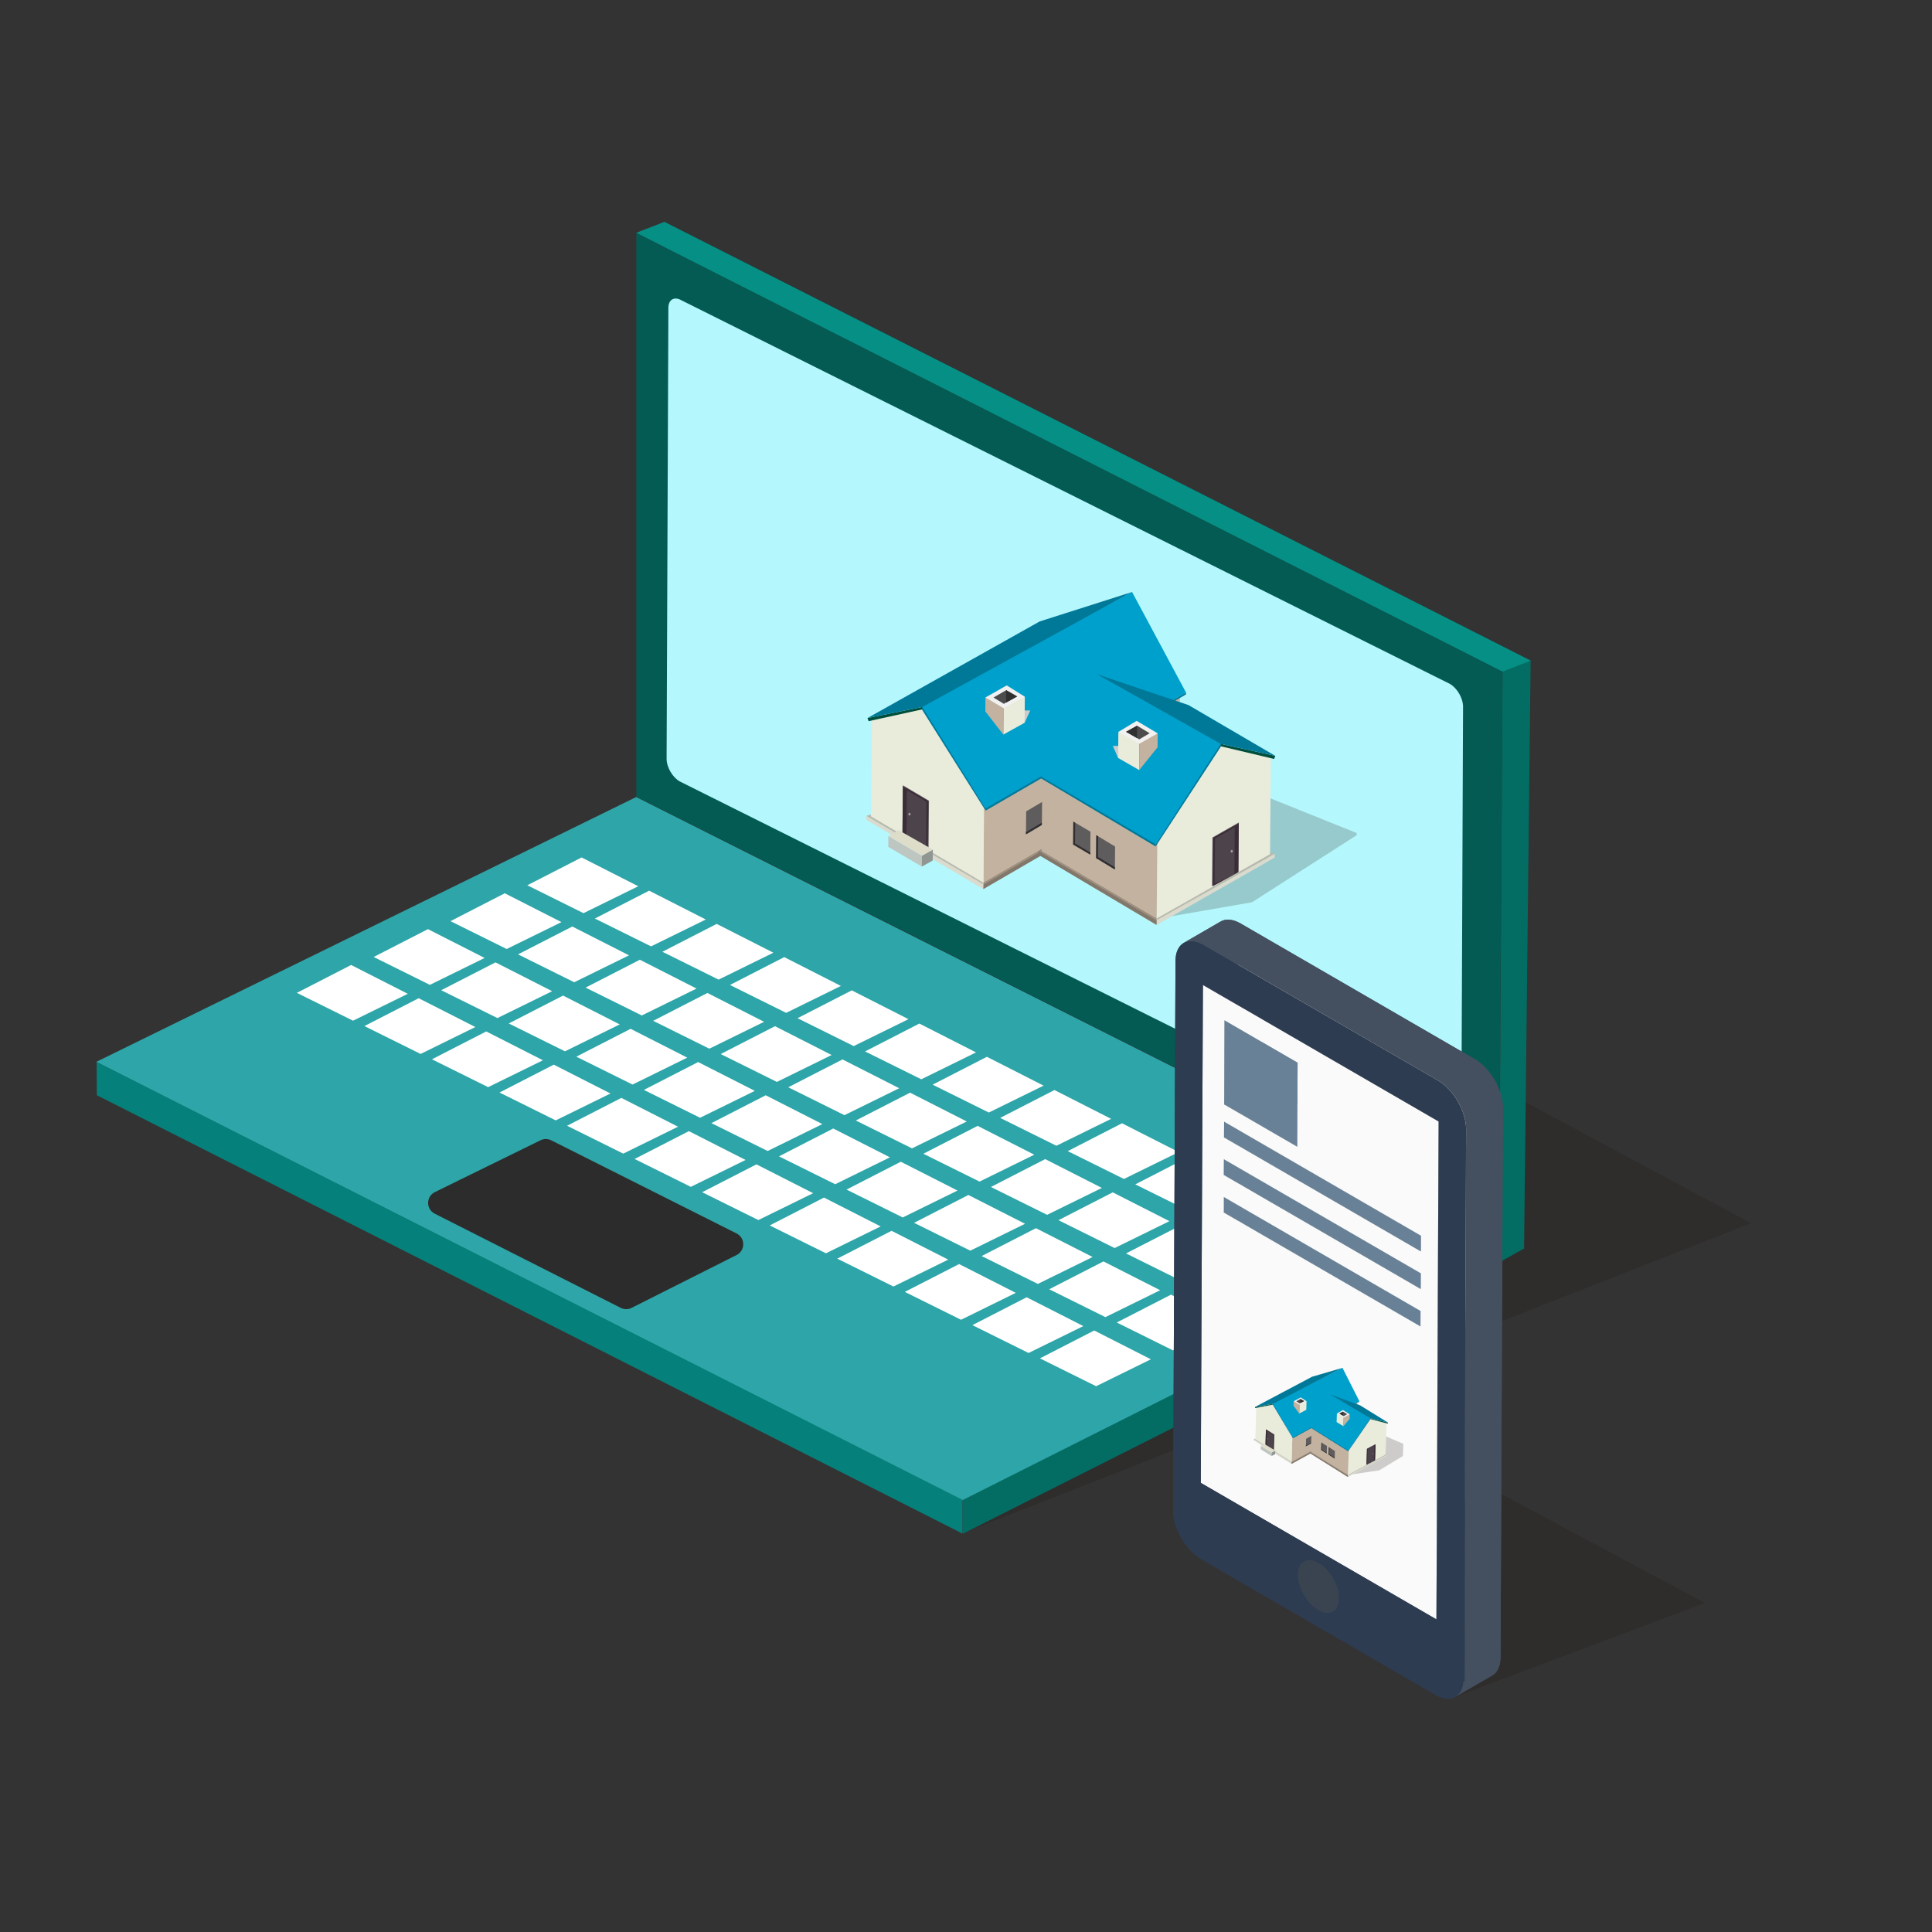 <?xml version="1.0" encoding="utf-8"?>
<!-- Generator: Adobe Illustrator 16.0.0, SVG Export Plug-In . SVG Version: 6.00 Build 0)  -->
<!DOCTYPE svg PUBLIC "-//W3C//DTD SVG 1.1//EN" "http://www.w3.org/Graphics/SVG/1.1/DTD/svg11.dtd">
<svg version="1.1" id="Camada_1" xmlns="http://www.w3.org/2000/svg" xmlns:xlink="http://www.w3.org/1999/xlink" x="0px" y="0px"
	 width="100px" height="100px" viewBox="913 155 100 100" enable-background="new 913 155 100 100" xml:space="preserve">
<rect x="913" y="155" width="100" height="100" fill="#333333" stroke="none"/>
<g>
	<rect x="974.401" y="170.676" fill="none" width="27.893" height="52.749"/>
	<g opacity="0.2">
		<g>
			<g>
				<defs>
					<rect id="SVGID_350_" x="962.817" y="204.286" width="40.814" height="30.075"/>
				</defs>
				<clipPath id="SVGID_3_">
					<use xlink:href="#SVGID_350_"  overflow="visible"/>
				</clipPath>
				<polygon clip-path="url(#SVGID_3_)" fill="#1E120D" points="962.817,234.361 1003.633,218.313 977.494,204.285 				"/>
			</g>
		</g>
	</g>
	<polygon fill="#2EA5A8" points="945.93,196.254 917.979,209.964 962.817,232.675 990.574,218.699 	"/>
	<path fill="#2C2C2C" d="M940.979,214.019l-5.471,2.684c-0.462,0.227-0.466,0.883-0.007,1.116l9.627,4.876
		c0.177,0.089,0.386,0.09,0.562,0.001l5.437-2.737c0.457-0.23,0.457-0.884,0-1.114l-9.594-4.822
		C941.359,213.934,941.154,213.933,940.979,214.019"/>
	<polygon fill="#FFFFFF" points="931.273,207.831 928.364,206.39 931.174,204.947 934.107,206.439 	"/>
	<polygon fill="#FFFFFF" points="934.77,209.552 931.861,208.109 934.67,206.668 937.604,208.159 	"/>
	<polygon fill="#FFFFFF" points="938.266,211.271 935.357,209.829 938.167,208.387 941.101,209.879 	"/>
	<polygon fill="#FFFFFF" points="941.763,212.991 938.854,211.549 941.663,210.106 944.598,211.599 	"/>
	<polygon fill="#FFFFFF" points="945.259,214.711 942.351,213.269 945.16,211.827 948.094,213.318 	"/>
	<polygon fill="#FFFFFF" points="948.756,216.431 945.847,214.988 948.656,213.547 951.59,215.039 	"/>
	<polygon fill="#FFFFFF" points="952.252,218.15 949.344,216.709 952.153,215.267 955.087,216.759 	"/>
	<polygon fill="#FFFFFF" points="955.749,219.87 952.84,218.428 955.649,216.986 958.583,218.479 	"/>
	<polygon fill="#FFFFFF" points="959.245,221.59 956.337,220.148 959.146,218.706 962.08,220.198 	"/>
	<polygon fill="#FFFFFF" points="962.742,223.311 959.833,221.868 962.643,220.427 965.576,221.918 	"/>
	<polygon fill="#FFFFFF" points="966.238,225.03 963.33,223.589 966.139,222.146 969.072,223.638 	"/>
	<polygon fill="#FFFFFF" points="969.735,226.75 966.826,225.309 969.636,223.866 972.569,225.357 	"/>
	<polygon fill="#FFFFFF" points="935.25,205.976 932.34,204.533 935.15,203.092 938.084,204.584 	"/>
	<polygon fill="#FFFFFF" points="938.746,207.695 935.837,206.254 938.646,204.812 941.58,206.304 	"/>
	<polygon fill="#FFFFFF" points="942.242,209.416 939.333,207.974 942.143,206.531 945.077,208.023 	"/>
	<polygon fill="#FFFFFF" points="945.739,211.136 942.83,209.693 945.64,208.252 948.573,209.743 	"/>
	<polygon fill="#FFFFFF" points="949.235,212.855 946.326,211.413 949.136,209.972 952.07,211.463 	"/>
	<polygon fill="#FFFFFF" points="952.732,214.575 949.823,213.133 952.633,211.691 955.566,213.183 	"/>
	<polygon fill="#FFFFFF" points="956.229,216.295 953.319,214.853 956.129,213.411 959.063,214.903 	"/>
	<polygon fill="#FFFFFF" points="959.725,218.015 956.816,216.572 959.625,215.131 962.56,216.623 	"/>
	<polygon fill="#FFFFFF" points="963.222,219.734 960.312,218.293 963.122,216.852 966.056,218.343 	"/>
	<polygon fill="#FFFFFF" points="966.718,221.455 963.81,220.013 966.619,218.571 969.553,220.062 	"/>
	<polygon fill="#FFFFFF" points="970.215,223.174 967.306,221.732 970.115,220.291 973.049,221.782 	"/>
	<polygon fill="#FFFFFF" points="973.711,224.895 970.803,223.452 973.611,222.011 976.546,223.502 	"/>
	<polygon fill="#FFFFFF" points="939.226,204.12 936.316,202.679 939.126,201.236 942.06,202.729 	"/>
	<polygon fill="#FFFFFF" points="942.722,205.841 939.813,204.398 942.622,202.956 945.557,204.448 	"/>
	<polygon fill="#FFFFFF" points="946.219,207.56 943.31,206.118 946.119,204.676 949.053,206.168 	"/>
	<polygon fill="#FFFFFF" points="949.715,209.28 946.807,207.838 949.615,206.396 952.549,207.888 	"/>
	<polygon fill="#FFFFFF" points="953.211,211 950.303,209.558 953.112,208.116 956.046,209.607 	"/>
	<polygon fill="#FFFFFF" points="956.708,212.72 953.799,211.277 956.608,209.836 959.542,211.327 	"/>
	<polygon fill="#FFFFFF" points="960.205,214.439 957.296,212.997 960.105,211.556 963.039,213.048 	"/>
	<polygon fill="#FFFFFF" points="963.701,216.159 960.792,214.718 963.602,213.275 966.535,214.767 	"/>
	<polygon fill="#FFFFFF" points="967.197,217.879 964.289,216.438 967.099,214.995 970.032,216.487 	"/>
	<polygon fill="#FFFFFF" points="970.694,219.599 967.785,218.157 970.595,216.716 973.528,218.207 	"/>
	<polygon fill="#FFFFFF" points="974.19,221.319 971.282,219.877 974.092,218.436 977.025,219.927 	"/>
	<polygon fill="#FFFFFF" points="977.688,223.039 974.778,221.597 977.588,220.155 980.521,221.647 	"/>
	<polygon fill="#FFFFFF" points="943.201,202.265 940.293,200.822 943.103,199.381 946.036,200.872 	"/>
	<polygon fill="#FFFFFF" points="946.698,203.984 943.789,202.543 946.599,201.101 949.532,202.593 	"/>
	<polygon fill="#FFFFFF" points="950.195,205.705 947.285,204.263 950.096,202.821 953.029,204.312 	"/>
	<polygon fill="#FFFFFF" points="953.691,207.425 950.782,205.982 953.592,204.54 956.525,206.032 	"/>
	<polygon fill="#FFFFFF" points="957.188,209.145 954.279,207.702 957.088,206.261 960.022,207.752 	"/>
	<polygon fill="#FFFFFF" points="960.685,210.864 957.775,209.422 960.585,207.979 963.519,209.472 	"/>
	<polygon fill="#FFFFFF" points="964.181,212.584 961.271,211.142 964.081,209.7 967.016,211.192 	"/>
	<polygon fill="#FFFFFF" points="967.678,214.304 964.769,212.862 967.578,211.42 970.512,212.912 	"/>
	<polygon fill="#FFFFFF" points="971.174,216.023 968.266,214.582 971.074,213.14 974.009,214.632 	"/>
	<polygon fill="#FFFFFF" points="974.67,217.744 971.762,216.302 974.571,214.859 977.505,216.352 	"/>
	<polygon fill="#FFFFFF" points="978.167,219.464 975.258,218.021 978.067,216.58 981.001,218.071 	"/>
	<polygon fill="#FFFFFF" points="981.663,221.184 978.755,219.741 981.564,218.3 984.498,219.791 	"/>
	<polygon fill="#036D64" points="990.562,218.699 962.845,232.635 962.828,232.625 962.828,234.373 962.845,234.381 
		990.551,220.422 	"/>
	<polygon fill="#06807A" points="918.001,209.964 962.8,232.622 962.817,232.614 962.817,234.361 962.8,234.369 918.012,211.688 	
		"/>
	<polygon fill="#035B54" points="990.58,218.682 990.773,189.76 945.935,167.049 945.935,196.236 	"/>
	<path fill="#B4F7FC" d="M988.053,190.402c0.372,0.217,0.675,0.741,0.674,1.17l-0.094,23.342c-0.001,0.429-0.306,0.603-0.68,0.387
		l-39.776-19.858c-0.374-0.216-0.676-0.741-0.674-1.171l0.092-23.341c0.002-0.429,0.307-0.603,0.681-0.386L988.053,190.402z"/>
	<polygon fill="#036D64" points="947.386,166.484 947.386,167.784 990.773,189.76 990.588,220.349 991.885,219.621 992.225,189.194 
			"/>
	<polygon fill="#069085" points="945.935,167.049 947.386,166.484 992.225,189.194 990.773,189.76 	"/>
	<rect x="924.783" y="170.865" fill="none" width="86.398" height="65.524"/>
</g>
<g>
	<g opacity="0.2">
		<g>
			<g>
				<defs>
					
						<rect id="SVGID_352_" x="972.458" y="193.853" transform="matrix(-1 -0.008 0.008 -1 1954.091 404.696)" width="10.866" height="8.824"/>
				</defs>
				<clipPath id="SVGID_6_">
					<use xlink:href="#SVGID_352_"  overflow="visible"/>
				</clipPath>
				<polygon clip-path="url(#SVGID_6_)" fill="#1E120D" points="972.445,202.632 977.803,201.7 983.326,198.16 972.495,193.808 				
					"/>
			</g>
		</g>
	</g>
	<polygon fill="#C3B29F" points="963.899,201.005 963.92,196.726 974.068,191.074 974.035,195.113 	"/>
	<polygon fill="#E9EBDB" points="963.9,200.844 958.087,197.268 958.128,192.235 960.799,191.646 963.936,196.722 	"/>
	<polygon fill="#00A0CC" points="971.595,185.64 971.583,185.646 960.656,191.522 960.686,191.622 964.036,196.896 974.388,190.845 
			"/>
	<polygon fill="#5F5C5E" points="966.104,198.185 966.114,196.997 971.223,193.967 971.213,195.152 	"/>
	<polygon fill="#302E31" points="971.116,195.095 971.126,194.025 971.223,193.967 971.213,195.152 966.104,198.185 
		966.104,198.069 	"/>
	<polygon fill="#007999" points="974.388,190.845 974.387,190.942 964.015,196.959 964.009,196.847 	"/>
	<polygon fill="#007999" points="960.718,191.721 960.719,191.567 964.009,196.841 964.015,196.959 	"/>
	<polygon fill="#004F3D" points="957.902,192.165 960.733,191.595 960.718,191.721 957.959,192.328 	"/>
	<polygon fill="#007999" points="966.815,187.165 957.902,192.165 960.733,191.595 971.583,185.646 	"/>
	<polygon fill="#625A60" points="959.711,198.202 959.732,195.646 961.084,196.443 961.063,198.95 	"/>
	<polygon fill="#3B2D38" points="959.711,198.243 959.732,195.688 961.048,196.462 961.026,198.968 	"/>
	<polygon fill="#4C444A" points="959.919,198.362 959.939,195.902 960.949,196.5 960.93,198.825 	"/>
	<g>
		<g>
			<defs>
				<path id="SVGID_354_" d="M960.018,197.141c0,0.039,0.024,0.07,0.055,0.071c0.032,0,0.058-0.031,0.057-0.07
					c0.001-0.038-0.022-0.07-0.055-0.071C960.044,197.07,960.018,197.103,960.018,197.141"/>
			</defs>
			<clipPath id="SVGID_8_">
				<use xlink:href="#SVGID_354_"  overflow="visible"/>
			</clipPath>
			
				<radialGradient id="SVGID_10_" cx="-3779.759" cy="1620.844" r="0.183" gradientTransform="matrix(-0.351 -0.003 -0.003 0.351 -360.718 -382.284)" gradientUnits="userSpaceOnUse">
				<stop  offset="0" style="stop-color:#FFFFFF"/>
				<stop  offset="1" style="stop-color:#9F9DA3"/>
			</radialGradient>
			<rect x="960.018" y="197.071" clip-path="url(#SVGID_8_)" fill="url(#SVGID_10_)" width="0.112" height="0.141"/>
		</g>
	</g>
	<polygon fill="#DADACD" points="963.902,200.779 963.899,201.019 957.844,197.433 957.846,197.229 	"/>
	<polygon fill="#82776B" points="963.902,200.779 963.899,201.019 974.194,195.034 974.195,194.825 	"/>
	<polygon fill="#9C8E7F" points="974.037,194.833 974.039,194.712 974.194,194.825 963.9,200.78 963.901,200.686 	"/>
	<polygon fill="#B9BAAE" points="958.076,197.158 958.076,197.254 963.902,200.686 963.902,200.779 957.846,197.229 	"/>
	<polygon fill="#BEC6C1" points="958.982,198.27 960.719,199.291 960.715,199.854 958.977,198.833 	"/>
	<polygon fill="#909793" points="961.284,198.977 960.719,199.291 960.715,199.854 961.278,199.541 	"/>
	<polygon fill="#DDDDC9" points="958.982,198.27 960.719,199.291 961.284,198.977 959.508,197.966 	"/>
	<g>
		<g>
			<g>
				<defs>
					
						<rect id="SVGID_357_" x="965.803" y="191.326" transform="matrix(-1 -0.009 0.009 -1 1930.467 392.88)" width="0.722" height="1.086"/>
				</defs>
				<clipPath id="SVGID_12_">
					<use xlink:href="#SVGID_357_"  overflow="visible"/>
				</clipPath>
				<polyline clip-path="url(#SVGID_12_)" fill="#CCCCCC" points="966.034,192.411 966.529,191.329 965.807,191.402 				"/>
			</g>
		</g>
	</g>
	<polygon fill="#E9EBDB" points="966.034,192.411 966.045,191.062 964.945,191.288 964.932,193.021 	"/>
	<polygon fill="#C3B29F" points="964.932,193.021 964,191.822 964.006,191.103 964.945,191.288 	"/>
	<polygon fill="#F1F1F1" points="964.006,191.102 965.107,190.476 966.045,191.062 964.942,191.654 	"/>
	<polygon fill="#4C4C4C" points="965.646,191.049 965.08,190.723 964.424,191.104 964.958,191.429 	"/>
	<polygon fill="#303030" points="965.079,190.723 965.073,191.366 965.646,191.049 	"/>
	<polygon fill="#5F5C5E" points="971.518,194.978 971.527,193.79 972.422,193.286 972.412,194.471 	"/>
	<polygon fill="#302E31" points="972.316,194.414 972.324,193.346 972.422,193.286 972.412,194.471 971.518,194.979 
		971.519,194.861 	"/>
	<polygon fill="#C3B29F" points="972.865,202.861 972.913,198.58 966.947,195.289 966.914,199.328 	"/>
	<polygon fill="#E9EBDB" points="972.867,202.7 978.738,199.22 978.78,194.188 976.122,193.556 972.901,198.577 	"/>
	<polygon fill="#00A0CC" points="969.762,189.891 969.774,189.895 976.266,193.434 976.235,193.532 972.795,198.749 966.63,195.055 
			"/>
	<polygon fill="#5F5C5E" points="970.707,200.003 970.717,198.816 969.744,198.229 969.734,199.415 	"/>
	<polygon fill="#302E31" points="969.831,199.358 969.84,198.29 969.744,198.229 969.734,199.415 970.707,200.003 970.708,199.889 	
		"/>
	<polygon fill="#007999" points="966.885,195.192 966.885,195.289 972.815,198.813 972.825,198.701 	"/>
	<polygon fill="#007999" points="976.2,193.63 976.201,193.476 972.824,198.695 972.815,198.813 	"/>
	<polygon fill="#004F3D" points="979.008,194.123 976.188,193.505 976.2,193.63 978.948,194.284 	"/>
	<polygon fill="#007999" points="974.515,191.494 979.008,194.123 976.188,193.505 969.774,189.895 	"/>
	<polygon fill="#625A60" points="977.098,200.127 977.119,197.571 975.756,198.347 975.734,200.853 	"/>
	<polygon fill="#3B2D38" points="977.098,200.168 977.119,197.614 975.791,198.364 975.771,200.871 	"/>
	<polygon fill="#4C444A" points="976.89,200.284 976.91,197.825 975.89,198.405 975.87,200.73 	"/>
	<g>
		<g>
			<defs>
				<path id="SVGID_359_" d="M976.697,199.061c0,0.039,0.025,0.07,0.057,0.071c0.03-0.001,0.057-0.031,0.057-0.07
					c0.001-0.038-0.025-0.07-0.056-0.07C976.724,198.99,976.698,199.021,976.697,199.061"/>
			</defs>
			<clipPath id="SVGID_14_">
				<use xlink:href="#SVGID_359_"  overflow="visible"/>
			</clipPath>
			
				<radialGradient id="SVGID_16_" cx="1694.792" cy="1595.951" r="0.183" gradientTransform="matrix(0.351 0.003 -0.003 0.351 386.389 -366.204)" gradientUnits="userSpaceOnUse">
				<stop  offset="0" style="stop-color:#FFFFFF"/>
				<stop  offset="1" style="stop-color:#9F9DA3"/>
			</radialGradient>
			<rect x="976.698" y="198.991" clip-path="url(#SVGID_14_)" fill="url(#SVGID_16_)" width="0.113" height="0.14"/>
		</g>
	</g>
	<polygon fill="#DADACD" points="972.867,202.636 972.864,202.875 978.979,199.389 978.98,199.186 	"/>
	<polygon fill="#82776B" points="972.867,202.636 972.864,202.875 966.756,199.247 966.758,199.039 	"/>
	<polygon fill="#9C8E7F" points="966.916,199.047 966.917,198.942 966.758,199.039 972.867,202.636 972.868,202.541 	"/>
	<polygon fill="#B9BAAE" points="978.749,199.111 978.748,199.207 972.868,202.541 972.867,202.636 978.98,199.186 	"/>
	<g>
		<g>
			<g>
				<defs>
					
						<rect id="SVGID_362_" x="970.392" y="193.145" transform="matrix(-1 -0.009 0.009 -1 1939.624 396.575)" width="0.721" height="1.086"/>
				</defs>
				<clipPath id="SVGID_18_">
					<use xlink:href="#SVGID_362_"  overflow="visible"/>
				</clipPath>
				<polyline clip-path="url(#SVGID_18_)" fill="#CCCCCC" points="970.874,194.232 970.396,193.142 971.117,193.229 				"/>
			</g>
		</g>
	</g>
	<polygon fill="#E9EBDB" points="970.874,194.232 970.886,192.883 971.979,193.127 971.965,194.859 	"/>
	<polygon fill="#C3B29F" points="971.965,194.859 972.916,193.679 972.922,192.958 971.979,193.127 	"/>
	<polygon fill="#F1F1F1" points="972.922,192.958 971.833,192.312 970.887,192.883 971.977,193.493 	"/>
	<polygon fill="#4C4C4C" points="971.283,192.878 971.855,192.562 972.505,192.952 971.967,193.27 	"/>
	<polygon fill="#303030" points="971.855,192.562 971.851,193.203 971.283,192.878 	"/>
	<polygon fill="#5F5C5E" points="969.433,199.234 969.442,198.048 968.555,197.527 968.546,198.713 	"/>
	<polygon fill="#302E31" points="968.643,198.658 968.651,197.59 968.555,197.527 968.546,198.713 969.433,199.234 969.433,199.119 
			"/>
</g>
<g>
	<g opacity="0.2">
		<g>
			<g>
				<defs>
					<rect id="SVGID_364_" x="984.475" y="228.995" width="16.762" height="13.829"/>
				</defs>
				<clipPath id="SVGID_20_">
					<use xlink:href="#SVGID_364_"  overflow="visible"/>
				</clipPath>
				<polygon clip-path="url(#SVGID_20_)" fill="#1E120D" points="988.332,242.824 1001.236,237.966 984.475,228.995 				"/>
			</g>
		</g>
	</g>
	<path fill="#445060" d="M983.142,237.228c0.293,0.17,0.56,0.186,0.751,0.075l-1.905,1.103c-0.192,0.111-0.458,0.095-0.751-0.075
		C981.808,238,982.569,237.559,983.142,237.228"/>
	<path fill="#445060" d="M982.094,235.406c-0.003,0.668,0.467,1.485,1.047,1.82l-1.905,1.104c-0.58-0.336-1.05-1.153-1.047-1.821
		C980.824,236.142,981.458,235.773,982.094,235.406c-0.636,0.367-1.27,0.735-1.905,1.104c0.001-0.333,0.119-0.567,0.31-0.677
		l1.904-1.104C982.213,234.84,982.095,235.073,982.094,235.406"/>
	<path fill="#394450" d="M980.498,235.833l1.904-1.103c0.192-0.111,0.457-0.096,0.749,0.073l-1.904,1.104
		C980.954,235.738,980.689,235.723,980.498,235.833"/>
	<path fill="#394450" d="M983.893,237.302l-1.905,1.104c0.188-0.109,0.307-0.343,0.308-0.675c0.004-0.669-0.467-1.486-1.049-1.823
		l1.905-1.104c0.583,0.337,1.053,1.154,1.049,1.824C984.199,236.959,984.082,237.192,983.893,237.302"/>
	<polygon fill="#445060" points="975.15,231.752 977.057,230.648 989.255,237.716 987.35,238.819 	"/>
	<path fill="#EBEAEA" d="M981.125,230.804c-0.636,0.368-1.271,0.736-1.906,1.104c-0.058-0.091-0.113-0.184-0.167-0.276
		c0.635-0.368,1.271-0.736,1.905-1.104C981.011,230.62,981.066,230.713,981.125,230.804"/>
	<path fill="#EBEAEA" d="M981.125,230.804c0.242,0.385,0.521,0.746,0.822,1.068c-0.636,0.367-1.271,0.735-1.906,1.103
		c-0.301-0.321-0.578-0.683-0.822-1.067C979.854,231.54,980.489,231.172,981.125,230.804"/>
	<path fill="#EBEAEA" d="M981.947,231.871c0.372,0.398,0.782,0.737,1.213,0.987l-1.905,1.103c-0.431-0.25-0.841-0.588-1.214-0.986
		C980.676,232.607,981.312,232.239,981.947,231.871"/>
	<path fill="#EBEAEA" d="M980.054,227.457c-0.004,0.992,0.342,2.093,0.904,3.069c-0.635,0.368-1.271,0.736-1.905,1.104
		c-0.562-0.978-0.908-2.078-0.904-3.07c0.004-0.985,0.354-1.678,0.914-2.002l1.906-1.104
		C980.406,225.78,980.058,226.472,980.054,227.457"/>
	<path fill="#EBEAEA" d="M983.16,232.857c0.869,0.503,1.656,0.552,2.226,0.222l-1.905,1.104c-0.569,0.329-1.357,0.281-2.226-0.222
		C981.827,233.63,982.589,233.188,983.16,232.857"/>
	<polygon fill="#445060" points="975.263,205.981 977.168,204.877 977.057,230.648 975.15,231.752 	"/>
	<polygon fill="#EBEAEA" points="976.326,220.842 978.232,219.738 978.229,220.547 976.322,221.65 	"/>
	<polygon fill="#EBEAEA" points="976.335,218.898 978.24,217.795 978.237,218.602 976.331,219.704 	"/>
	<path fill="#E64B50" d="M979.062,226.559l1.906-1.104c0.568-0.33,1.355-0.282,2.223,0.221l-1.905,1.104
		C980.419,226.276,979.632,226.229,979.062,226.559"/>
	<polygon fill="#EBEAEA" points="976.344,216.952 978.249,215.849 978.245,216.657 976.34,217.76 	"/>
	<path fill="#E64B50" d="M985.386,233.079l-1.906,1.104c0.562-0.325,0.911-1.018,0.915-2.002c0.009-1.984-1.384-4.402-3.108-5.401
		l1.905-1.104c1.726,0.999,3.117,3.417,3.108,5.4C986.296,232.062,985.947,232.754,985.386,233.079"/>
	<polygon fill="#EBEAEA" points="976.352,215.008 978.257,213.904 978.254,214.711 976.348,215.814 	"/>
	<polygon fill="#EBEAEA" points="976.36,213.062 978.266,211.958 978.263,212.767 976.356,213.87 	"/>
	<polygon fill="#EBEAEA" points="976.322,221.65 978.229,220.547 988.416,226.449 986.51,227.553 	"/>
	<polygon fill="#698196" points="986.514,226.744 988.419,225.641 988.416,226.45 986.51,227.553 	"/>
	<polygon fill="#698196" points="986.514,226.744 986.51,227.553 976.322,221.65 976.326,220.842 	"/>
	<polygon fill="#698196" points="976.326,220.842 978.232,219.739 988.419,225.641 986.514,226.744 	"/>
	<polygon fill="#EBEAEA" points="976.331,219.704 978.237,218.602 988.424,224.503 986.519,225.606 	"/>
	<polygon fill="#698196" points="976.335,218.898 978.24,217.794 988.428,223.696 986.522,224.8 	"/>
	<polygon fill="#EBEAEA" points="976.34,217.76 978.245,216.657 988.433,222.559 986.527,223.662 	"/>
	<polygon fill="#698196" points="976.344,216.952 978.249,215.849 988.436,221.75 986.531,222.854 	"/>
	<polygon fill="#EBEAEA" points="976.348,215.814 978.254,214.711 988.441,220.612 986.535,221.717 	"/>
	<polygon fill="#698196" points="976.352,215.008 978.257,213.904 988.444,219.807 986.539,220.91 	"/>
	<polygon fill="#EBEAEA" points="976.356,213.87 978.263,212.767 988.449,218.669 986.544,219.772 	"/>
	<polygon fill="#698196" points="976.36,213.062 978.266,211.958 988.453,217.86 986.548,218.964 	"/>
	<polygon fill="#EBEAEA" points="976.364,212.161 978.27,211.059 982.051,213.248 980.145,214.353 	"/>
	<polygon fill="#EBEAEA" points="976.383,207.813 978.289,206.71 978.27,211.059 976.364,212.161 	"/>
	<polygon fill="#698196" points="986.522,224.8 988.428,223.696 988.424,224.503 986.519,225.606 	"/>
	<polygon fill="#698196" points="986.522,224.8 986.519,225.606 976.331,219.704 976.334,218.897 	"/>
	<polygon fill="#698196" points="986.531,222.854 986.527,223.662 976.34,217.76 976.344,216.952 	"/>
	<polygon fill="#698196" points="986.531,222.854 988.437,221.751 988.433,222.559 986.527,223.662 	"/>
	<polygon fill="#698196" points="980.163,210.004 982.069,208.901 982.051,213.249 980.145,214.352 	"/>
	<polygon fill="#698196" points="986.539,220.909 988.444,219.807 988.441,220.613 986.535,221.717 	"/>
	<polygon fill="#698196" points="986.548,218.964 988.453,217.86 988.449,218.669 986.544,219.772 	"/>
	<path fill="#FAFAFA" d="M975.263,205.98l12.198,7.067l-0.111,25.771l-12.199-7.067L975.263,205.98z M981.255,233.961
		c1.725,1,3.131,0.203,3.14-1.78c0.009-1.984-1.384-4.402-3.108-5.401c-1.724-0.999-3.13-0.202-3.138,1.782
		C978.14,230.545,979.531,232.964,981.255,233.961 M976.383,207.813l-0.019,4.349l3.78,2.19l0.02-4.349L976.383,207.813
		 M986.544,219.772l0.004-0.809l-10.188-5.902l-0.004,0.809L986.544,219.772 M986.526,223.662l0.005-0.808l-10.188-5.902
		l-0.004,0.809L986.526,223.662 M986.51,227.553l0.004-0.809l-10.187-5.902l-0.004,0.809L986.51,227.553 M986.519,225.606
		l0.004-0.807l-10.188-5.901l-0.003,0.806L986.519,225.606 M986.535,221.717l0.004-0.808l-10.187-5.901l-0.005,0.807
		L986.535,221.717"/>
	<path fill="#FD525F" d="M981.286,226.779c1.726,0.999,3.117,3.417,3.108,5.401c-0.008,1.984-1.415,2.78-3.14,1.78
		c-1.724-0.998-3.115-3.416-3.106-5.4C978.156,226.577,979.562,225.78,981.286,226.779"/>
	<polygon fill="#EBEAEA" points="987.461,213.048 989.367,211.945 989.255,237.716 987.35,238.819 	"/>
	<polygon fill="#EBEAEA" points="975.263,205.981 977.168,204.877 989.367,211.945 987.461,213.048 	"/>
	<path fill="#2D3C51" d="M987.433,210.927c0.803,0.466,1.456,1.602,1.452,2.525l-0.123,28.438c-0.005,0.924-0.664,1.299-1.467,0.833
		l-12.123-7.023c-0.803-0.465-1.456-1.601-1.452-2.523l0.124-28.438c0.004-0.924,0.663-1.298,1.466-0.833L987.433,210.927z
		 M987.35,238.819l0.112-25.771l-12.199-7.066l-0.112,25.771L987.35,238.819 M981.236,238.331c0.582,0.337,1.057,0.067,1.059-0.6
		c0.004-0.67-0.467-1.487-1.048-1.824c-0.581-0.336-1.056-0.067-1.059,0.603C980.186,237.179,980.655,237.995,981.236,238.331"/>
	<path fill="#394450" d="M981.246,235.907c0.582,0.337,1.053,1.154,1.049,1.824c-0.002,0.667-0.477,0.937-1.059,0.6
		c-0.581-0.336-1.051-1.152-1.048-1.821C980.191,235.84,980.665,235.57,981.246,235.907"/>
	<polygon fill="#698196" points="980.163,210.004 980.145,214.352 976.364,212.162 976.383,207.813 	"/>
	<polygon fill="#698196" points="986.539,220.909 986.535,221.717 976.348,215.814 976.352,215.008 	"/>
	<polygon fill="#698196" points="986.548,218.964 986.544,219.772 976.356,213.87 976.36,213.062 	"/>
	<path fill="#445060" d="M989.338,209.824l-12.122-7.023c-0.404-0.235-0.772-0.256-1.038-0.102l-1.906,1.103
		c0.267-0.154,0.635-0.133,1.038,0.102l12.123,7.023c0.803,0.465,1.456,1.601,1.452,2.524l-0.123,28.438
		c-0.003,0.459-0.167,0.782-0.43,0.935l1.906-1.104c0.263-0.152,0.426-0.476,0.429-0.935l0.123-28.438
		C990.794,211.425,990.141,210.289,989.338,209.824"/>
	<path fill="#445060" d="M983.142,237.228c0.293,0.17,0.56,0.186,0.751,0.075l-1.905,1.103c-0.192,0.111-0.458,0.095-0.751-0.075
		C981.808,238,982.569,237.559,983.142,237.228"/>
	<path fill="#445060" d="M982.094,235.406c-0.003,0.668,0.467,1.485,1.047,1.82l-1.905,1.104c-0.58-0.336-1.05-1.153-1.047-1.821
		C980.824,236.142,981.458,235.773,982.094,235.406c-0.636,0.367-1.27,0.735-1.905,1.104c0.001-0.333,0.119-0.567,0.31-0.677
		l1.904-1.104C982.213,234.84,982.095,235.073,982.094,235.406"/>
	<path fill="#394450" d="M980.498,235.833l1.904-1.103c0.192-0.111,0.457-0.096,0.749,0.073l-1.904,1.104
		C980.954,235.738,980.689,235.723,980.498,235.833"/>
	<path fill="#394450" d="M983.893,237.302l-1.905,1.104c0.188-0.109,0.307-0.343,0.308-0.675c0.004-0.669-0.467-1.486-1.049-1.823
		l1.905-1.104c0.583,0.337,1.053,1.154,1.049,1.824C984.199,236.959,984.082,237.192,983.893,237.302"/>
	<polygon fill="#445060" points="975.15,231.752 977.057,230.648 989.255,237.716 987.35,238.819 	"/>
	<path fill="#EBEAEA" d="M981.125,230.804c-0.636,0.368-1.271,0.736-1.906,1.104c-0.058-0.091-0.113-0.184-0.167-0.276
		c0.635-0.368,1.271-0.736,1.905-1.104C981.011,230.62,981.066,230.713,981.125,230.804"/>
	<path fill="#EBEAEA" d="M981.125,230.804c0.242,0.385,0.521,0.746,0.822,1.068c-0.636,0.367-1.271,0.735-1.906,1.103
		c-0.301-0.321-0.578-0.683-0.822-1.067C979.854,231.54,980.489,231.172,981.125,230.804"/>
	<path fill="#EBEAEA" d="M981.947,231.871c0.372,0.398,0.782,0.737,1.213,0.987l-1.905,1.103c-0.431-0.25-0.841-0.588-1.214-0.986
		C980.676,232.607,981.312,232.239,981.947,231.871"/>
	<path fill="#EBEAEA" d="M980.054,227.457c-0.004,0.992,0.342,2.093,0.904,3.069c-0.635,0.368-1.271,0.736-1.905,1.104
		c-0.562-0.978-0.908-2.078-0.904-3.07c0.004-0.985,0.354-1.678,0.914-2.002l1.906-1.104
		C980.406,225.78,980.058,226.472,980.054,227.457"/>
	<path fill="#EBEAEA" d="M983.16,232.857c0.869,0.503,1.656,0.552,2.226,0.222l-1.905,1.104c-0.569,0.329-1.357,0.281-2.226-0.222
		C981.827,233.63,982.589,233.188,983.16,232.857"/>
	<polygon fill="#445060" points="975.263,205.981 977.168,204.877 977.057,230.648 975.15,231.752 	"/>
	<polygon fill="#EBEAEA" points="976.326,220.842 978.232,219.738 978.229,220.547 976.322,221.65 	"/>
	<polygon fill="#EBEAEA" points="976.335,218.898 978.24,217.795 978.237,218.602 976.331,219.704 	"/>
	<path fill="#E64B50" d="M979.062,226.559l1.906-1.104c0.568-0.33,1.355-0.282,2.223,0.221l-1.905,1.104
		C980.419,226.276,979.632,226.229,979.062,226.559"/>
	<polygon fill="#EBEAEA" points="976.344,216.952 978.249,215.849 978.245,216.657 976.34,217.76 	"/>
	<path fill="#E64B50" d="M985.386,233.079l-1.906,1.104c0.562-0.325,0.911-1.018,0.915-2.002c0.009-1.984-1.384-4.402-3.108-5.401
		l1.905-1.104c1.726,0.999,3.117,3.417,3.108,5.4C986.296,232.062,985.947,232.754,985.386,233.079"/>
	<polygon fill="#EBEAEA" points="976.352,215.008 978.257,213.904 978.254,214.711 976.348,215.814 	"/>
	<polygon fill="#EBEAEA" points="976.36,213.062 978.266,211.958 978.263,212.767 976.356,213.87 	"/>
	<polygon fill="#EBEAEA" points="976.322,221.65 978.229,220.547 988.416,226.449 986.51,227.553 	"/>
	<polygon fill="#698196" points="986.514,226.744 988.419,225.641 988.416,226.45 986.51,227.553 	"/>
	<polygon fill="#698196" points="986.514,226.744 986.51,227.553 976.322,221.65 976.326,220.842 	"/>
	<polygon fill="#698196" points="976.326,220.842 978.232,219.739 988.419,225.641 986.514,226.744 	"/>
	<polygon fill="#EBEAEA" points="976.331,219.704 978.237,218.602 988.424,224.503 986.519,225.606 	"/>
	<polygon fill="#698196" points="976.335,218.898 978.24,217.794 988.428,223.696 986.522,224.8 	"/>
	<polygon fill="#EBEAEA" points="976.34,217.76 978.245,216.657 988.433,222.559 986.527,223.662 	"/>
	<polygon fill="#698196" points="976.344,216.952 978.249,215.849 988.436,221.75 986.531,222.854 	"/>
	<polygon fill="#EBEAEA" points="976.348,215.814 978.254,214.711 988.441,220.612 986.535,221.717 	"/>
	<polygon fill="#698196" points="976.352,215.008 978.257,213.904 988.444,219.807 986.539,220.91 	"/>
	<polygon fill="#EBEAEA" points="976.356,213.87 978.263,212.767 988.449,218.669 986.544,219.772 	"/>
	<polygon fill="#698196" points="976.36,213.062 978.266,211.958 988.453,217.86 986.548,218.964 	"/>
	<polygon fill="#EBEAEA" points="976.364,212.161 978.27,211.059 982.051,213.248 980.145,214.353 	"/>
	<polygon fill="#EBEAEA" points="976.383,207.813 978.289,206.71 978.27,211.059 976.364,212.161 	"/>
	<polygon fill="#698196" points="986.522,224.8 988.428,223.696 988.424,224.503 986.519,225.606 	"/>
	<polygon fill="#698196" points="986.522,224.8 986.519,225.606 976.331,219.704 976.334,218.897 	"/>
	<polygon fill="#698196" points="986.531,222.854 986.527,223.662 976.34,217.76 976.344,216.952 	"/>
	<polygon fill="#698196" points="986.531,222.854 988.437,221.751 988.433,222.559 986.527,223.662 	"/>
	<polygon fill="#698196" points="980.163,210.004 982.069,208.901 982.051,213.249 980.145,214.352 	"/>
	<polygon fill="#698196" points="986.539,220.909 988.444,219.807 988.441,220.613 986.535,221.717 	"/>
	<polygon fill="#698196" points="986.548,218.964 988.453,217.86 988.449,218.669 986.544,219.772 	"/>
	<path fill="#FAFAFA" d="M975.263,205.98l12.198,7.067l-0.111,25.771l-12.199-7.067L975.263,205.98z M976.383,207.813l-0.019,4.349
		l3.78,2.19l0.02-4.349L976.383,207.813 M986.544,219.772l0.004-0.809l-10.188-5.902l-0.004,0.809L986.544,219.772 M986.526,223.662
		l0.005-0.808l-10.188-5.902l-0.004,0.809L986.526,223.662 M986.535,221.717l0.004-0.808l-10.187-5.901l-0.005,0.807
		L986.535,221.717"/>
	<polygon fill="#EBEAEA" points="987.461,213.048 989.367,211.945 989.255,237.716 987.35,238.819 	"/>
	<polygon fill="#EBEAEA" points="975.263,205.981 977.168,204.877 989.367,211.945 987.461,213.048 	"/>
	<path fill="#2D3C51" d="M987.433,210.927c0.803,0.466,1.456,1.602,1.452,2.525l-0.123,28.438c-0.005,0.924-0.664,1.299-1.467,0.833
		l-12.123-7.023c-0.803-0.465-1.456-1.601-1.452-2.523l0.124-28.438c0.004-0.924,0.663-1.298,1.466-0.833L987.433,210.927z
		 M987.35,238.819l0.112-25.771l-12.199-7.066l-0.112,25.771L987.35,238.819 M981.236,238.331c0.582,0.337,1.057,0.067,1.059-0.6
		c0.004-0.67-0.467-1.487-1.048-1.824c-0.581-0.336-1.056-0.067-1.059,0.603C980.186,237.179,980.655,237.995,981.236,238.331"/>
	<path fill="#394450" d="M981.246,235.907c0.582,0.337,1.053,1.154,1.049,1.824c-0.002,0.667-0.477,0.937-1.059,0.6
		c-0.581-0.336-1.051-1.152-1.048-1.821C980.191,235.84,980.665,235.57,981.246,235.907"/>
	<polygon fill="#698196" points="980.163,210.004 980.145,214.352 976.364,212.162 976.383,207.813 	"/>
	<polygon fill="#698196" points="986.539,220.909 986.535,221.717 976.348,215.814 976.352,215.008 	"/>
	<polygon fill="#698196" points="986.548,218.964 986.544,219.772 976.356,213.87 976.36,213.062 	"/>
	<path fill="#445060" d="M989.338,209.824l-12.122-7.023c-0.404-0.235-0.772-0.256-1.038-0.102l-1.906,1.103
		c0.267-0.154,0.635-0.133,1.038,0.102l12.123,7.023c0.803,0.465,1.456,1.601,1.452,2.524l-0.123,28.438
		c-0.003,0.459-0.167,0.782-0.43,0.935l1.906-1.104c0.263-0.152,0.426-0.476,0.429-0.935l0.123-28.438
		C990.794,211.425,990.141,210.289,989.338,209.824"/>
	<polygon fill="#2D3C51" points="988.856,213.26 988.812,242.057 988.344,241.587 988.386,213.888 	"/>
	<g>
		<g opacity="0.2">
			<g>
				<g>
					<defs>
						
							<rect id="SVGID_366_" x="982.669" y="228.536" transform="matrix(-1 -0.032 0.032 -1 1960.926 491.736)" width="3.557" height="2.887"/>
					</defs>
					<clipPath id="SVGID_22_">
						<use xlink:href="#SVGID_366_"  overflow="visible"/>
					</clipPath>
					<polygon clip-path="url(#SVGID_22_)" fill="#1E120D" points="982.631,231.366 984.391,231.104 986.227,229.988 
						982.717,228.479 					"/>
				</g>
			</g>
		</g>
		<polygon fill="#C3B29F" points="979.847,230.767 979.888,229.366 983.253,227.597 983.21,228.918 		"/>
		<polygon fill="#E9EBDB" points="979.849,230.714 977.975,229.497 978.027,227.852 978.906,227.68 979.893,229.365 		"/>
		<polygon fill="#00A0CC" points="982.486,225.799 982.482,225.801 978.86,227.638 978.869,227.671 979.924,229.423 
			983.359,227.524 		"/>
		<polygon fill="#5F5C5E" points="980.591,229.861 980.604,229.473 982.299,228.521 982.286,228.909 		"/>
		<polygon fill="#302E31" points="982.255,228.89 982.267,228.54 982.299,228.521 982.286,228.909 980.591,229.861 980.592,229.823 
					"/>
		<polygon fill="#007999" points="983.359,227.524 983.357,227.557 979.917,229.443 979.915,229.407 		"/>
		<polygon fill="#007999" points="978.879,227.703 978.881,227.653 979.916,229.405 979.917,229.443 		"/>
		<polygon fill="#004F3D" points="977.954,227.827 978.885,227.662 978.879,227.703 977.972,227.881 		"/>
		<polygon fill="#007999" points="980.91,226.261 977.954,227.827 978.885,227.662 982.482,225.801 		"/>
		<polygon fill="#625A60" points="978.499,229.816 978.525,228.98 978.962,229.251 978.936,230.072 		"/>
		<polygon fill="#3B2D38" points="978.498,229.83 978.525,228.994 978.949,229.257 978.923,230.077 		"/>
		<polygon fill="#4C444A" points="978.565,229.87 978.592,229.065 978.917,229.269 978.893,230.029 		"/>
		<g>
			<g>
				<defs>
					<path id="SVGID_368_" d="M978.607,229.472c-0.001,0.013,0.008,0.023,0.018,0.023s0.019-0.01,0.019-0.022
						c0.001-0.013-0.007-0.023-0.018-0.023C978.616,229.448,978.607,229.459,978.607,229.472"/>
				</defs>
				<clipPath id="SVGID_24_">
					<use xlink:href="#SVGID_368_"  overflow="visible"/>
				</clipPath>
				
					<radialGradient id="SVGID_26_" cx="-3807.752" cy="1742.092" r="0.06" gradientTransform="matrix(-0.35 -0.011 -0.011 0.35 -336.271 -424.395)" gradientUnits="userSpaceOnUse">
					<stop  offset="0" style="stop-color:#FFFFFF"/>
					<stop  offset="1" style="stop-color:#9F9DA3"/>
				</radialGradient>
				<rect x="978.608" y="229.449" clip-path="url(#SVGID_24_)" fill="url(#SVGID_26_)" width="0.036" height="0.046"/>
			</g>
		</g>
		<polygon fill="#DADACD" points="979.85,230.692 979.847,230.771 977.894,229.55 977.896,229.483 		"/>
		<polygon fill="#82776B" points="979.85,230.692 979.847,230.771 983.263,228.894 983.265,228.825 		"/>
		<polygon fill="#9C8E7F" points="983.213,228.826 983.215,228.787 983.265,228.825 979.85,230.692 979.851,230.662 		"/>
		<polygon fill="#B9BAAE" points="977.972,229.462 977.971,229.493 979.851,230.662 979.85,230.692 977.896,229.483 		"/>
		<polygon fill="#BEC6C1" points="978.26,229.832 978.82,230.181 978.814,230.364 978.254,230.017 		"/>
		<polygon fill="#909793" points="979.008,230.082 978.82,230.181 978.814,230.364 979.001,230.267 		"/>
		<polygon fill="#DDDDC9" points="978.26,229.832 978.82,230.181 979.008,230.082 978.434,229.737 		"/>
		<g>
			<g>
				<g>
					<defs>
						
							<rect id="SVGID_371_" x="980.542" y="227.617" transform="matrix(-1 -0.033 0.033 -1 1953.258 487.866)" width="0.236" height="0.356"/>
					</defs>
					<clipPath id="SVGID_28_">
						<use xlink:href="#SVGID_371_"  overflow="visible"/>
					</clipPath>
					<polyline clip-path="url(#SVGID_28_)" fill="#CCCCCC" points="980.613,227.972 980.784,227.621 980.547,227.64 					"/>
				</g>
			</g>
		</g>
		<polygon fill="#E9EBDB" points="980.613,227.972 980.627,227.53 980.266,227.595 980.248,228.162 		"/>
		<polygon fill="#C3B29F" points="980.248,228.162 979.952,227.763 979.96,227.527 980.266,227.595 		"/>
		<polygon fill="#F1F1F1" points="979.96,227.526 980.325,227.331 980.627,227.53 980.262,227.715 		"/>
		<polygon fill="#4C4C4C" points="980.497,227.522 980.314,227.411 980.097,227.53 980.269,227.642 		"/>
		<polygon fill="#303030" points="980.314,227.411 980.308,227.621 980.497,227.522 		"/>
		<polygon fill="#5F5C5E" points="982.388,228.854 982.399,228.466 982.696,228.308 982.685,228.695 		"/>
		<polygon fill="#302E31" points="982.653,228.676 982.664,228.326 982.696,228.308 982.685,228.695 982.388,228.854 
			982.389,228.816 		"/>
		<polygon fill="#C3B29F" points="982.767,231.444 982.816,230.044 980.89,228.92 980.847,230.241 		"/>
		<polygon fill="#E9EBDB" points="982.768,231.392 984.717,230.299 984.77,228.653 983.905,228.425 982.812,230.043 		"/>
		<polygon fill="#00A0CC" points="981.854,227.176 981.857,227.177 983.953,228.387 983.942,228.418 982.775,230.098 
			980.787,228.841 		"/>
		<polygon fill="#5F5C5E" points="982.083,230.492 982.095,230.104 981.781,229.904 981.77,230.292 		"/>
		<polygon fill="#302E31" points="981.801,230.274 981.812,229.925 981.781,229.904 981.77,230.292 982.083,230.492 
			982.084,230.454 		"/>
		<polygon fill="#007999" points="980.87,228.888 980.869,228.919 982.782,230.119 982.786,230.083 		"/>
		<polygon fill="#007999" points="983.931,228.45 983.932,228.399 982.785,230.081 982.782,230.119 		"/>
		<polygon fill="#004F3D" points="984.845,228.634 983.928,228.409 983.931,228.45 984.824,228.686 		"/>
		<polygon fill="#007999" points="983.396,227.738 984.845,228.634 983.928,228.409 981.857,227.177 		"/>
		<polygon fill="#625A60" points="984.173,230.583 984.2,229.747 983.748,229.989 983.721,230.81 		"/>
		<polygon fill="#3B2D38" points="984.172,230.597 984.199,229.761 983.759,229.996 983.732,230.816 		"/>
		<polygon fill="#4C444A" points="984.104,230.633 984.129,229.828 983.791,230.01 983.767,230.771 		"/>
		<g>
			<g>
				<defs>
					<path id="SVGID_373_" d="M984.05,230.23c0,0.014,0.008,0.023,0.019,0.024c0.01,0,0.019-0.01,0.019-0.022
						c0.001-0.013-0.008-0.023-0.018-0.023C984.06,230.208,984.051,230.219,984.05,230.23"/>
				</defs>
				<clipPath id="SVGID_30_">
					<use xlink:href="#SVGID_373_"  overflow="visible"/>
				</clipPath>
				
					<radialGradient id="SVGID_32_" cx="1690.768" cy="1713.651" r="0.06" gradientTransform="matrix(0.351 0.011 -0.011 0.351 410.231 -390.337)" gradientUnits="userSpaceOnUse">
					<stop  offset="0" style="stop-color:#FFFFFF"/>
					<stop  offset="1" style="stop-color:#9F9DA3"/>
				</radialGradient>
				<rect x="984.05" y="230.208" clip-path="url(#SVGID_30_)" fill="url(#SVGID_32_)" width="0.037" height="0.046"/>
			</g>
		</g>
		<polygon fill="#DADACD" points="982.769,231.37 982.766,231.449 984.794,230.356 984.797,230.29 		"/>
		<polygon fill="#82776B" points="982.769,231.37 982.766,231.449 980.796,230.214 980.798,230.146 		"/>
		<polygon fill="#9C8E7F" points="980.85,230.149 980.851,230.115 980.798,230.146 982.769,231.37 982.77,231.34 		"/>
		<polygon fill="#B9BAAE" points="984.721,230.264 984.72,230.295 982.77,231.34 982.769,231.37 984.797,230.29 		"/>
		<g>
			<g>
				<g>
					<defs>
						
							<rect id="SVGID_376_" x="982.03" y="228.248" transform="matrix(-0.999 -0.033 0.033 -0.999 1956.176 489.311)" width="0.235" height="0.357"/>
					</defs>
					<clipPath id="SVGID_33_">
						<use xlink:href="#SVGID_376_"  overflow="visible"/>
					</clipPath>
					<polyline clip-path="url(#SVGID_33_)" fill="#CCCCCC" points="982.183,228.605 982.035,228.244 982.27,228.278 					"/>
				</g>
			</g>
		</g>
		<polygon fill="#E9EBDB" points="982.183,228.605 982.197,228.164 982.553,228.252 982.535,228.819 		"/>
		<polygon fill="#C3B29F" points="982.535,228.819 982.855,228.44 982.863,228.204 982.553,228.252 		"/>
		<polygon fill="#F1F1F1" points="982.863,228.204 982.512,227.984 982.197,228.164 982.549,228.372 		"/>
		<polygon fill="#4C4C4C" points="982.327,228.165 982.517,228.066 982.727,228.199 982.548,228.299 		"/>
		<polygon fill="#303030" points="982.517,228.066 982.51,228.276 982.327,228.165 		"/>
		<polygon fill="#5F5C5E" points="981.672,230.23 981.684,229.843 981.398,229.665 981.386,230.053 		"/>
		<polygon fill="#302E31" points="981.418,230.036 981.429,229.687 981.398,229.665 981.386,230.053 981.672,230.23 
			981.673,230.193 		"/>
	</g>
</g>
</svg>
